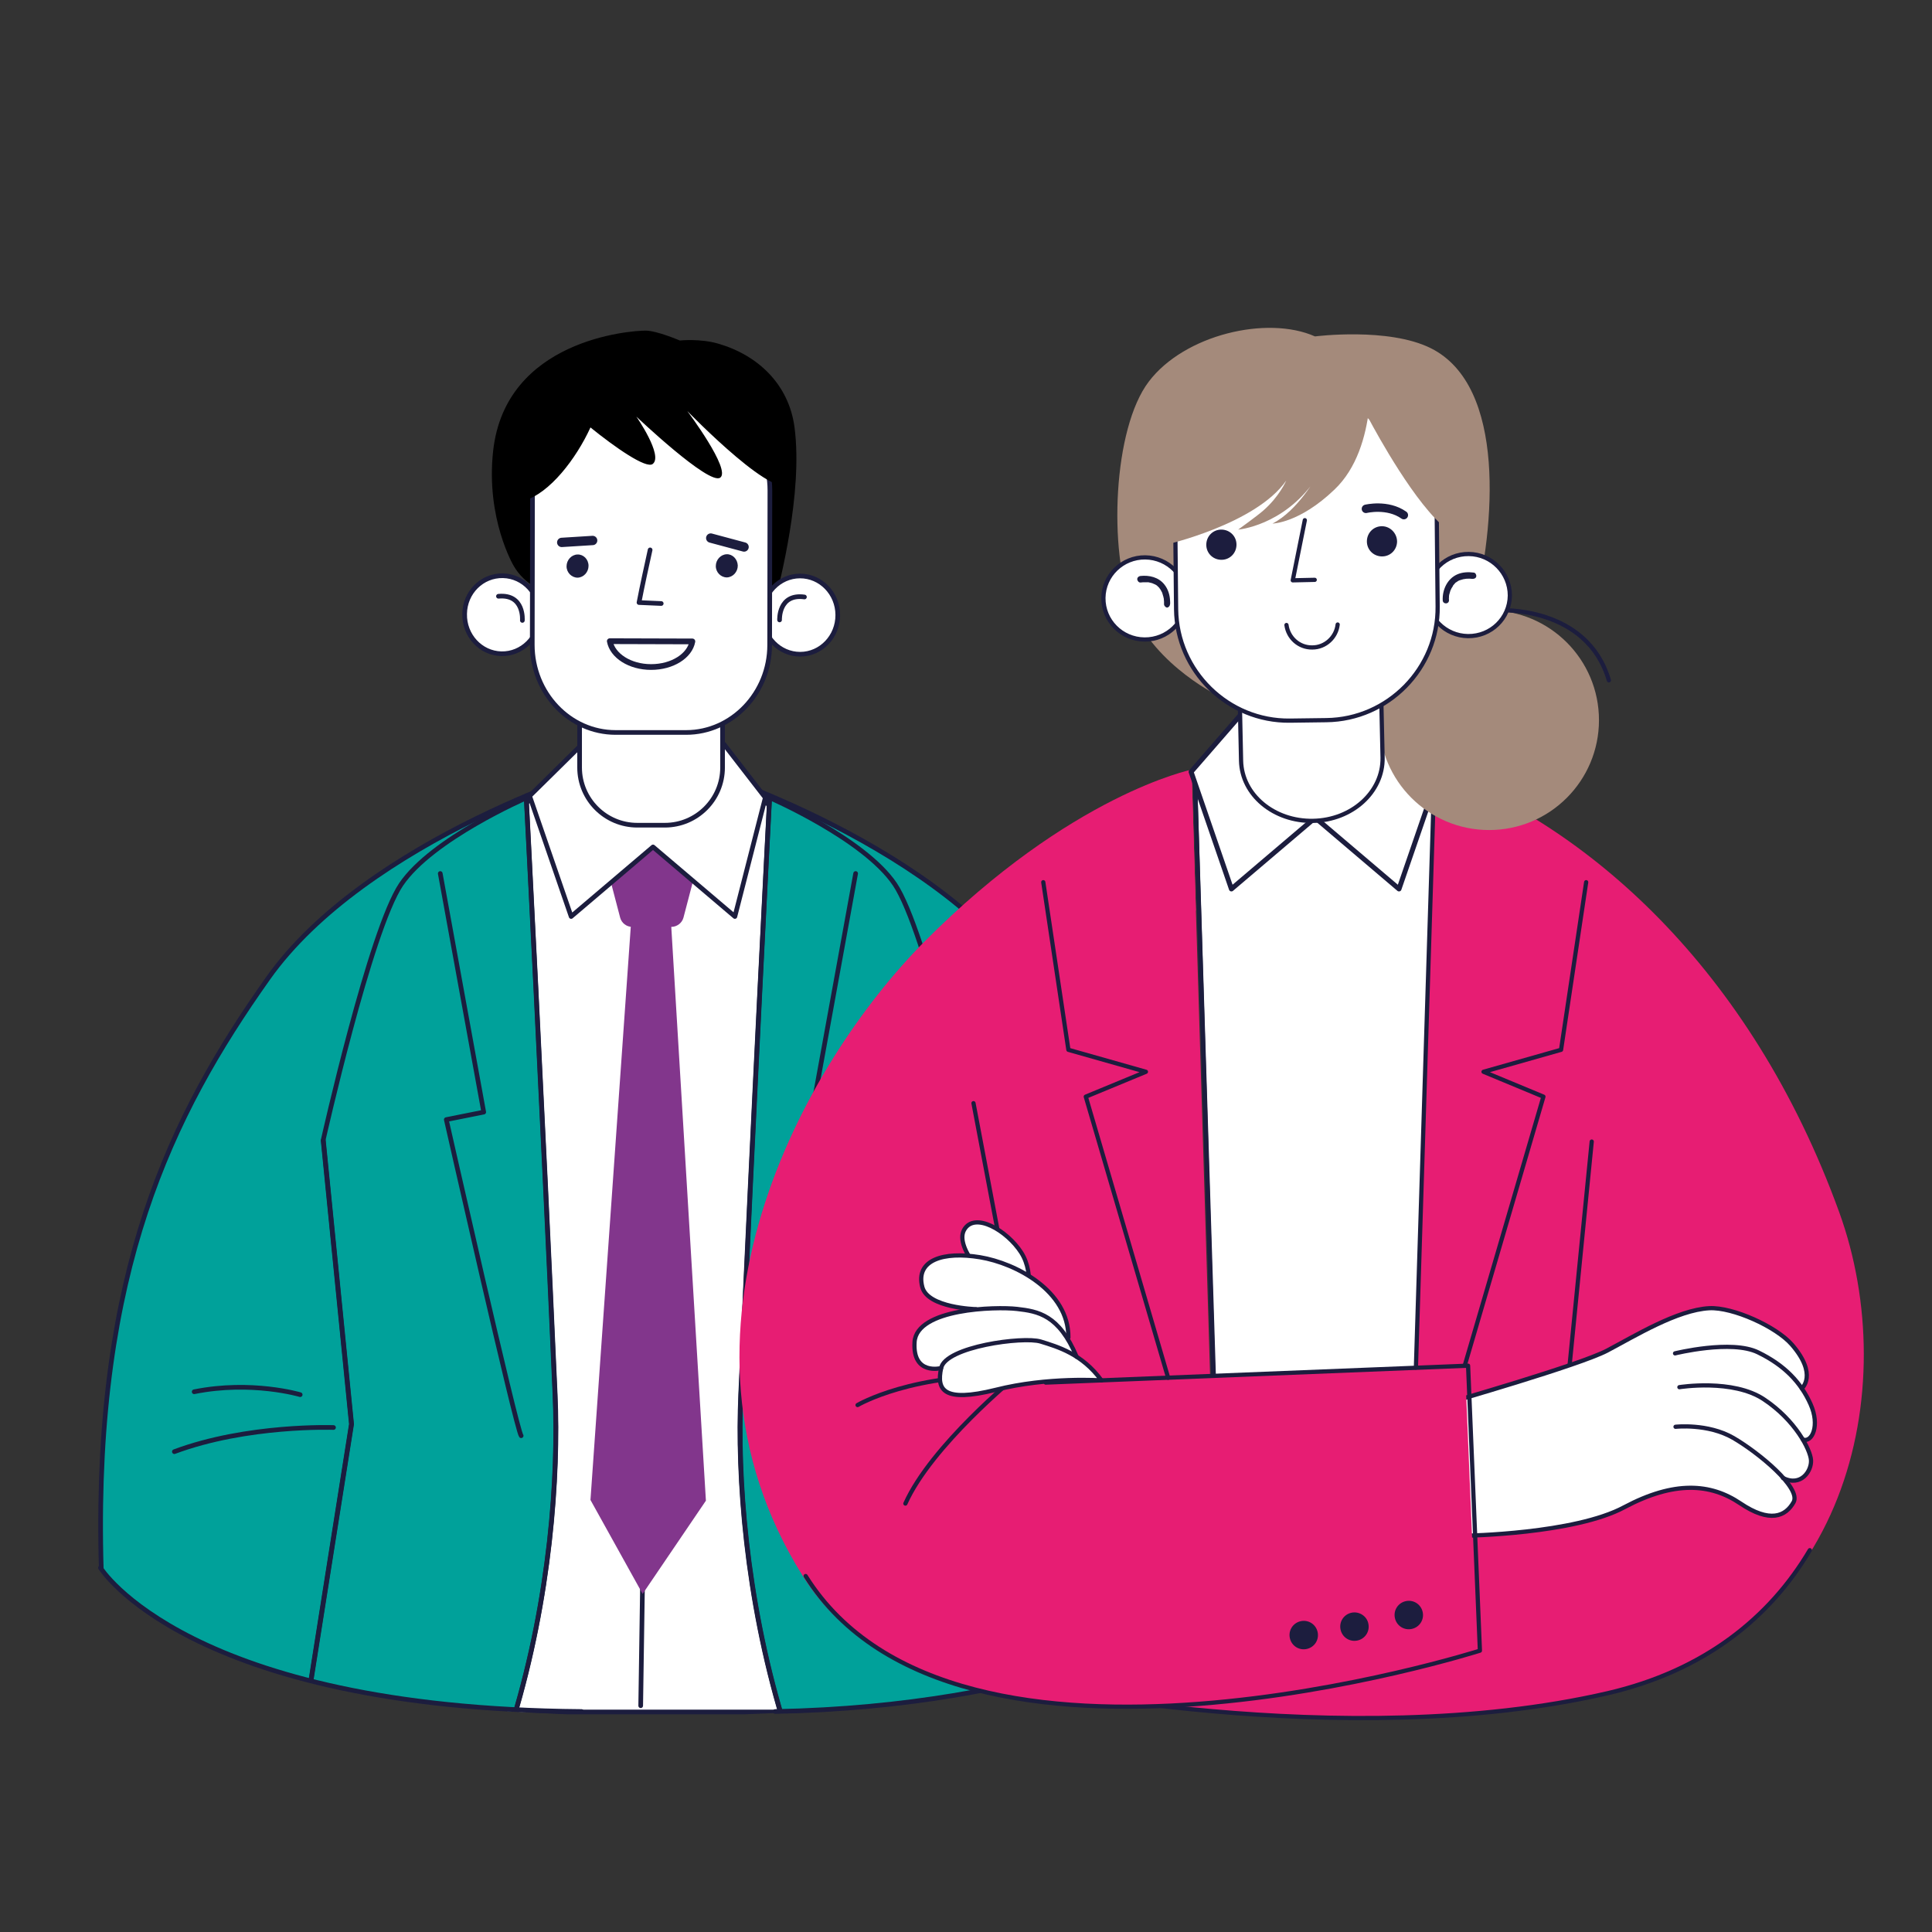 <?xml version="1.0" encoding="utf-8"?>
<!-- Generator: Adobe Illustrator 25.3.1, SVG Export Plug-In . SVG Version: 6.00 Build 0)  -->
<svg version="1.1" id="Layer_1" xmlns="http://www.w3.org/2000/svg" xmlns:xlink="http://www.w3.org/1999/xlink" x="0px" y="0px"
	 viewBox="0 0 800 800" style="enable-background:new 0 0 800 800;" xml:space="preserve">
<rect x="0" y="0" width="800" height="800" fill="#333333" stroke="none"/>
<style type="text/css">
	.st0{fill:#4F7CAD;}
	.st1{fill:#88BD24;}
	.st2{fill:#5059A4;}
	.st3{fill:#08909F;}
	.st4{fill:#46B593;}
	.st5{fill:#0FA0C0;}
	.st6{clip-path:url(#SVGID_2_);}
	.st7{fill:#E8E8F0;}
	.st8{fill:#C5C1D2;}
	.st9{fill:none;stroke:#C5C1D2;stroke-width:2.848;stroke-miterlimit:10;}
	.st10{fill:#1C1D3E;}
	.st11{fill:#FFFFFF;}
	.st12{fill:#505EA8;}
	.st13{fill:none;stroke:#1C1D3E;stroke-width:2.136;stroke-linecap:round;stroke-linejoin:round;stroke-miterlimit:10;}
	.st14{fill:#FFFFFF;stroke:#1C1D3E;stroke-width:2.136;stroke-miterlimit:10;}
	.st15{fill:none;stroke:#1C1D3E;stroke-width:2.848;stroke-linecap:round;stroke-linejoin:round;stroke-miterlimit:10;}
	.st16{fill:#F6CB40;}
	.st17{fill:#FFFFFF;stroke:#1C1D3E;stroke-width:2.136;stroke-linecap:round;stroke-linejoin:round;stroke-miterlimit:10;}
	.st18{fill:#1C1D3E;stroke:#1C1D3E;stroke-width:2.136;stroke-linecap:round;stroke-linejoin:round;stroke-miterlimit:10;}
	.st19{clip-path:url(#SVGID_4_);}
	.st20{clip-path:url(#SVGID_6_);}
	.st21{fill-rule:evenodd;clip-rule:evenodd;fill:none;}
	.st22{fill:none;stroke:#1C1D3E;stroke-width:1.925;stroke-linecap:round;stroke-linejoin:round;stroke-miterlimit:10;}
	.st23{fill:#FFFFFF;stroke:#1C1D3E;stroke-width:1.925;stroke-linecap:round;stroke-linejoin:round;stroke-miterlimit:10;}
	.st24{fill:#FFFFFF;stroke:#1C1D3E;stroke-width:1.925;stroke-miterlimit:10;}
	.st25{fill:none;stroke:#1C1D3E;stroke-width:3.849;stroke-linecap:round;stroke-linejoin:round;stroke-miterlimit:10;}
	.st26{fill:none;stroke:#1C1D3E;stroke-width:1.702;stroke-linecap:round;stroke-linejoin:round;stroke-miterlimit:10;}
	.st27{fill:#FFFFFF;stroke:#1C1D3E;stroke-width:1.702;stroke-linecap:round;stroke-linejoin:round;stroke-miterlimit:10;}
	.st28{fill:#1C1D3E;stroke:#1C1D3E;stroke-width:1.702;stroke-linecap:round;stroke-linejoin:round;stroke-miterlimit:10;}
	.st29{fill:#1C1D3E;stroke:#1C1D3E;stroke-width:1.702;stroke-miterlimit:10;}
	.st30{fill:#FFFFFF;stroke:#1C1D3E;stroke-width:1.702;stroke-miterlimit:10;}
	.st31{fill:none;stroke:#1C1D3E;stroke-width:3.404;stroke-linecap:round;stroke-linejoin:round;stroke-miterlimit:10;}
	.st32{fill:#FFFFFF;stroke:#1C1D3E;stroke-width:2.126;stroke-linecap:round;stroke-linejoin:round;stroke-miterlimit:10;}
	.st33{fill:none;stroke:#1C1D3E;stroke-width:2.126;stroke-linecap:round;stroke-linejoin:round;stroke-miterlimit:10;}
	.st34{fill:#1C1D3E;stroke:#1C1D3E;stroke-width:2.126;stroke-linecap:round;stroke-linejoin:round;stroke-miterlimit:10;}
	.st35{fill:#FFFFFF;stroke:#1C1D3E;stroke-width:1.388;stroke-linecap:round;stroke-linejoin:round;stroke-miterlimit:10;}
	.st36{fill:none;stroke:#1C1D3E;stroke-width:1.388;stroke-linecap:round;stroke-linejoin:round;stroke-miterlimit:10;}
	.st37{fill:#1C1D3E;stroke:#1C1D3E;stroke-width:1.388;stroke-linecap:round;stroke-linejoin:round;stroke-miterlimit:10;}
	.st38{fill:#FFFFFF;stroke:#1C1D3E;stroke-width:1.388;stroke-miterlimit:10;}
	.st39{fill:none;stroke:#1C1D3E;stroke-width:1.85;stroke-linecap:round;stroke-linejoin:round;stroke-miterlimit:10;}
	.st40{fill:#C6C3E3;}
	.st41{fill:#898DC5;}
	.st42{fill:#936037;}
	.st43{fill:#662483;}
	.st44{fill:none;stroke:#1C1D3E;stroke-width:1.492;stroke-linecap:round;stroke-linejoin:round;stroke-miterlimit:10;}
	.st45{fill:#95C11F;}
	.st46{fill:#FFFFFF;stroke:#1C1D3E;stroke-width:1.492;stroke-miterlimit:10;}
	.st47{fill:none;stroke:#1C1D3E;stroke-width:1.99;stroke-linecap:round;stroke-linejoin:round;stroke-miterlimit:10;}
	.st48{fill:#D60B52;}
	.st49{fill:#FFFFFF;stroke:#1C1D3E;stroke-width:1.271;stroke-linecap:round;stroke-linejoin:round;stroke-miterlimit:10;}
	.st50{fill:none;stroke:#1C1D3E;stroke-width:1.271;stroke-linecap:round;stroke-linejoin:round;stroke-miterlimit:10;}
	.st51{fill:#FFFFFF;stroke:#1C1D3E;stroke-width:1.271;stroke-miterlimit:10;}
	.st52{fill:none;stroke:#1C1D3E;stroke-width:2.542;stroke-linecap:round;stroke-linejoin:round;stroke-miterlimit:10;}
	.st53{clip-path:url(#SVGID_8_);}
	.st54{opacity:0.4;fill:#E8E8F0;}
	.st55{clip-path:url(#SVGID_8_);fill-rule:evenodd;clip-rule:evenodd;fill:none;}
	.st56{clip-path:url(#SVGID_10_);}
	.st57{fill:#634E42;}
	.st58{clip-path:url(#SVGID_12_);}
	.st59{fill:#00A19A;}
	.st60{fill:#BE1622;}
	.st61{fill:#FFFFFF;stroke:#1C1D3E;stroke-width:2.132;stroke-miterlimit:10;}
	.st62{fill:#FFFFFF;stroke:#1C1D3E;stroke-width:2.132;stroke-linecap:round;stroke-linejoin:round;stroke-miterlimit:10;}
	.st63{fill:none;stroke:#1C1D3E;stroke-width:2.132;stroke-linecap:round;stroke-linejoin:round;stroke-miterlimit:10;}
	.st64{fill:none;stroke:#1C1D3E;stroke-width:2.132;stroke-miterlimit:10;}
	.st65{fill:#FFFFFF;stroke:#1C1D3E;stroke-width:2.027;stroke-linecap:round;stroke-linejoin:round;stroke-miterlimit:10;}
	.st66{fill:none;stroke:#1C1D3E;stroke-width:2.027;stroke-linecap:round;stroke-linejoin:round;stroke-miterlimit:10;}
	.st67{fill:#FFFFFF;stroke:#1C1D3E;stroke-width:2.027;stroke-miterlimit:10;}
	.st68{fill:none;stroke:#1C1D3E;stroke-width:4.055;stroke-linecap:round;stroke-miterlimit:10;}
	.st69{clip-path:url(#SVGID_14_);}
	.st70{clip-path:url(#SVGID_14_);fill-rule:evenodd;clip-rule:evenodd;fill:none;}
	.st71{fill:#FFFFFF;stroke:#1C1D3E;stroke-width:2.499;stroke-linecap:round;stroke-linejoin:round;stroke-miterlimit:10;}
	.st72{fill:none;stroke:#1C1D3E;stroke-width:2.499;stroke-linecap:round;stroke-linejoin:round;stroke-miterlimit:10;}
	.st73{fill:#E71D73;}
	.st74{fill:none;stroke:#1C1D3E;stroke-width:2.499;stroke-miterlimit:10;}
	.st75{opacity:0.4;clip-path:url(#SVGID_16_);}
	.st76{clip-path:url(#SVGID_16_);}
	.st77{clip-path:url(#SVGID_16_);fill-rule:evenodd;clip-rule:evenodd;fill:none;}
	.st78{fill:#951B81;}
	.st79{fill:none;stroke:#1C1D3E;stroke-width:2.329;stroke-linecap:round;stroke-linejoin:round;stroke-miterlimit:10;}
	.st80{fill:#FFFFFF;stroke:#1C1D3E;stroke-width:2.329;stroke-miterlimit:10;}
	.st81{fill:#FFFFFF;stroke:#1C1D3E;stroke-width:2.329;stroke-linecap:round;stroke-linejoin:round;stroke-miterlimit:10;}
	.st82{fill:none;stroke:#1C1D3E;stroke-width:3.105;stroke-linecap:round;stroke-linejoin:round;stroke-miterlimit:10;}
	
		.st83{clip-path:url(#SVGID_16_);fill:#FFFFFF;stroke:#1C1D3E;stroke-width:2.136;stroke-linecap:round;stroke-linejoin:round;stroke-miterlimit:10;}
	.st84{fill:none;stroke:#1C1D3E;stroke-width:4.055;stroke-linecap:round;stroke-linejoin:round;stroke-miterlimit:10;}
	.st85{clip-path:url(#SVGID_18_);}
	.st86{clip-path:url(#SVGID_18_);fill-rule:evenodd;clip-rule:evenodd;fill:none;}
	.st87{clip-path:url(#SVGID_20_);}
	.st88{clip-path:url(#SVGID_20_);fill-rule:evenodd;clip-rule:evenodd;fill:none;}
	.st89{fill:#FFFFFF;stroke:#1C1D3E;stroke-width:1.939;stroke-linecap:round;stroke-linejoin:round;stroke-miterlimit:10;}
	.st90{fill:none;stroke:#1C1D3E;stroke-width:1.939;stroke-linecap:round;stroke-linejoin:round;stroke-miterlimit:10;}
	.st91{fill:#82368C;}
	.st92{fill:none;stroke:#C5C1D2;stroke-width:11.635;stroke-linecap:round;stroke-linejoin:round;stroke-miterlimit:10;}
	.st93{fill:#FFFFFF;stroke:#1C1D3E;stroke-width:1.939;stroke-miterlimit:10;}
	.st94{opacity:0.4;clip-path:url(#SVGID_22_);}
	.st95{clip-path:url(#SVGID_22_);}
	.st96{clip-path:url(#SVGID_22_);fill-rule:evenodd;clip-rule:evenodd;fill:none;}
	.st97{opacity:0.4;clip-path:url(#SVGID_24_);}
	.st98{clip-path:url(#SVGID_24_);}
	.st99{fill:#FFDE00;}
	.st100{fill:#FFFFFF;stroke:#1C1D3E;stroke-width:2.488;stroke-linecap:round;stroke-linejoin:round;stroke-miterlimit:10;}
	.st101{fill:#1C1D3E;stroke:#1C1D3E;stroke-width:2.047;stroke-linecap:round;stroke-linejoin:round;stroke-miterlimit:10;}
	.st102{clip-path:url(#SVGID_26_);fill:#505EA8;}
	.st103{clip-path:url(#SVGID_28_);fill:#505EA8;}
	.st104{clip-path:url(#SVGID_30_);fill:#505EA8;}
	.st105{clip-path:url(#SVGID_32_);fill:#505EA8;}
	.st106{clip-path:url(#SVGID_34_);fill:#505EA8;}
	.st107{clip-path:url(#SVGID_36_);fill:#505EA8;}
	.st108{clip-path:url(#SVGID_38_);fill:#505EA8;}
	.st109{fill:#FFFFFF;stroke:#1C1D3E;stroke-width:1.839;stroke-linecap:round;stroke-linejoin:round;stroke-miterlimit:10;}
	.st110{fill:none;stroke:#1C1D3E;stroke-width:1.839;stroke-linecap:round;stroke-linejoin:round;stroke-miterlimit:10;}
	.st111{fill:#FFFFFF;stroke:#1C1D3E;stroke-width:2.178;stroke-miterlimit:10;}
	.st112{fill:#FFFFFF;stroke:#1C1D3E;stroke-width:2.178;stroke-linecap:round;stroke-linejoin:round;stroke-miterlimit:10;}
	.st113{fill:none;stroke:#1C1D3E;stroke-width:2.178;stroke-linecap:round;stroke-linejoin:round;stroke-miterlimit:10;}
	.st114{fill:none;stroke:#1C1D3E;stroke-width:2.178;stroke-miterlimit:10;}
	.st115{fill:#00A19A;stroke:#1C1D3E;stroke-width:2.18;stroke-linecap:round;stroke-linejoin:round;stroke-miterlimit:10;}
	.st116{opacity:0.4;clip-path:url(#SVGID_40_);}
	.st117{clip-path:url(#SVGID_40_);}
	.st118{clip-path:url(#SVGID_40_);fill-rule:evenodd;clip-rule:evenodd;fill:none;}
	.st119{fill:#00A19A;stroke:#1C1D3E;stroke-width:1.306;stroke-linecap:round;stroke-linejoin:round;stroke-miterlimit:10;}
	.st120{fill:#F6CB40;stroke:#000000;stroke-width:0.878;stroke-miterlimit:10;}
	.st121{fill:#E17A5F;stroke:#1C1D3E;stroke-width:1.306;stroke-linecap:round;stroke-linejoin:round;stroke-miterlimit:10;}
	.st122{fill:#E17A5F;stroke:#1C1D3E;stroke-width:1.425;stroke-linecap:round;stroke-linejoin:round;stroke-miterlimit:10;}
	.st123{fill:#E17A5F;stroke:#1C1D3E;stroke-width:1.071;stroke-linecap:round;stroke-linejoin:round;stroke-miterlimit:10;}
	.st124{fill:#00A19A;stroke:#1C1D3E;stroke-width:0.713;stroke-linecap:round;stroke-linejoin:round;stroke-miterlimit:10;}
	.st125{fill:#E17A5F;stroke:#1C1D3E;stroke-width:0.878;stroke-linecap:round;stroke-linejoin:round;stroke-miterlimit:10;}
	
		.st126{clip-path:url(#SVGID_40_);fill:#E6007E;stroke:#1C1D3E;stroke-width:0.871;stroke-linecap:round;stroke-linejoin:round;stroke-miterlimit:10;}
	.st127{fill:#0381A7;}
	.st128{fill:#F2CC8E;}
	.st129{clip-path:url(#SVGID_40_);fill:#F39200;}
	.st130{clip-path:url(#SVGID_40_);fill:#2A9D8F;}
	.st131{clip-path:url(#SVGID_40_);fill:#662483;}
	.st132{fill:#263239;}
	.st133{opacity:0.3;}
	.st134{fill:#010202;}
	.st135{fill:#EBEBEB;}
	.st136{fill:#F5F4F5;}
	.st137{fill:#EE7160;}
	.st138{fill:#FBFBFB;}
	.st139{fill:none;}
	.st140{fill:#263239;stroke:#1D1E1B;stroke-miterlimit:10;}
	.st141{fill:#F6F6F6;stroke:#1D1E1B;stroke-miterlimit:10;}
	.st142{clip-path:url(#SVGID_42_);}
	.st143{opacity:0.4;}
	.st144{fill:#F5A261;}
	.st145{fill:none;stroke:#1C1D3E;stroke-width:1.092;stroke-linecap:round;stroke-linejoin:round;stroke-miterlimit:10;}
	.st146{fill:#FFFFFF;stroke:#1C1D3E;stroke-width:1.092;stroke-miterlimit:10;}
	.st147{fill:none;stroke:#1C1D3E;stroke-width:1.456;stroke-linecap:round;stroke-linejoin:round;stroke-miterlimit:10;}
	.st148{fill:#FFFFFF;stroke:#1C1D3E;stroke-width:1.04;stroke-linecap:round;stroke-linejoin:round;stroke-miterlimit:10;}
	.st149{fill:none;stroke:#1C1D3E;stroke-width:1.04;stroke-linecap:round;stroke-linejoin:round;stroke-miterlimit:10;}
	.st150{fill:#FFFFFF;stroke:#1C1D3E;stroke-width:1.223;stroke-linecap:round;stroke-linejoin:round;stroke-miterlimit:10;}
	.st151{fill:none;stroke:#1C1D3E;stroke-width:1.223;stroke-linecap:round;stroke-linejoin:round;stroke-miterlimit:10;}
	.st152{fill:none;stroke:#1C1D3E;stroke-width:1.223;stroke-miterlimit:10;}
	.st153{fill:#FFFFFF;stroke:#1C1D3E;stroke-width:0.93;stroke-linecap:round;stroke-linejoin:round;stroke-miterlimit:10;}
	.st154{fill:none;stroke:#1C1D3E;stroke-width:0.93;stroke-linecap:round;stroke-linejoin:round;stroke-miterlimit:10;}
	.st155{fill:#FFFFFF;stroke:#1C1D3E;stroke-width:0.93;stroke-miterlimit:10;}
	.st156{fill:none;stroke:#1C1D3E;stroke-width:1.86;stroke-linecap:round;stroke-linejoin:round;stroke-miterlimit:10;}
	.st157{clip-path:url(#SVGID_42_);fill-rule:evenodd;clip-rule:evenodd;fill:none;}
	.st158{fill:#FFFFFF;stroke:#1C1D3E;stroke-width:0.902;stroke-linecap:round;stroke-linejoin:round;stroke-miterlimit:10;}
	.st159{fill:none;stroke:#1C1D3E;stroke-width:0.902;stroke-linecap:round;stroke-linejoin:round;stroke-miterlimit:10;}
	.st160{fill:none;stroke:#C5C1D2;stroke-width:5.409;stroke-linecap:round;stroke-linejoin:round;stroke-miterlimit:10;}
	.st161{fill:#FFFFFF;stroke:#1C1D3E;stroke-width:0.902;stroke-miterlimit:10;}
	.st162{fill:none;stroke:#1C1D3E;stroke-width:0.726;stroke-linecap:round;stroke-linejoin:round;stroke-miterlimit:10;}
	.st163{fill:#FFFFFF;stroke:#1C1D3E;stroke-width:0.726;stroke-linecap:round;stroke-linejoin:round;stroke-miterlimit:10;}
	.st164{fill:#FFFFFF;stroke:#1C1D3E;stroke-width:0.726;stroke-miterlimit:10;}
	.st165{fill:none;stroke:#1C1D3E;stroke-width:1.451;stroke-linecap:round;stroke-linejoin:round;stroke-miterlimit:10;}
	.st166{clip-path:url(#SVGID_44_);}
	.st167{fill:none;stroke:#1C1D3E;stroke-width:0.91;stroke-linecap:round;stroke-linejoin:round;stroke-miterlimit:10;}
	.st168{fill:#FFFFFF;stroke:#1C1D3E;stroke-width:0.91;stroke-miterlimit:10;}
	.st169{fill:none;stroke:#1C1D3E;stroke-width:1.214;stroke-linecap:round;stroke-linejoin:round;stroke-miterlimit:10;}
	.st170{fill:#FFFFFF;stroke:#1C1D3E;stroke-width:0.91;stroke-linecap:round;stroke-linejoin:round;stroke-miterlimit:10;}
	.st171{fill:#1C1D3E;stroke:#1C1D3E;stroke-width:0.91;stroke-linecap:round;stroke-linejoin:round;stroke-miterlimit:10;}
	.st172{fill:#FFFFFF;stroke:#1C1D3E;stroke-width:0.906;stroke-linecap:round;stroke-linejoin:round;stroke-miterlimit:10;}
	.st173{fill:none;stroke:#1C1D3E;stroke-width:0.906;stroke-linecap:round;stroke-linejoin:round;stroke-miterlimit:10;}
	.st174{fill:#1C1D3E;stroke:#1C1D3E;stroke-width:0.906;stroke-linecap:round;stroke-linejoin:round;stroke-miterlimit:10;}
	.st175{fill:#FFFFFF;stroke:#1C1D3E;stroke-width:0.909;stroke-miterlimit:10;}
	.st176{fill:#FFFFFF;stroke:#1C1D3E;stroke-width:0.909;stroke-linecap:round;stroke-linejoin:round;stroke-miterlimit:10;}
	.st177{fill:none;stroke:#1C1D3E;stroke-width:0.909;stroke-linecap:round;stroke-linejoin:round;stroke-miterlimit:10;}
	.st178{fill:none;stroke:#1C1D3E;stroke-width:0.909;stroke-miterlimit:10;}
	.st179{fill:#FFFFFF;stroke:#1C1D3E;stroke-width:0.864;stroke-linecap:round;stroke-linejoin:round;stroke-miterlimit:10;}
	.st180{fill:none;stroke:#1C1D3E;stroke-width:0.864;stroke-linecap:round;stroke-linejoin:round;stroke-miterlimit:10;}
	.st181{fill:#FFFFFF;stroke:#1C1D3E;stroke-width:0.864;stroke-miterlimit:10;}
	.st182{fill:none;stroke:#1C1D3E;stroke-width:1.728;stroke-linecap:round;stroke-miterlimit:10;}
	.st183{fill:none;stroke:#1C1D3E;stroke-width:0.821;stroke-linecap:round;stroke-linejoin:round;stroke-miterlimit:10;}
	.st184{fill:#FFFFFF;stroke:#1C1D3E;stroke-width:0.821;stroke-linecap:round;stroke-linejoin:round;stroke-miterlimit:10;}
	.st185{fill:#FFFFFF;stroke:#1C1D3E;stroke-width:0.821;stroke-miterlimit:10;}
	.st186{fill:none;stroke:#1C1D3E;stroke-width:1.641;stroke-linecap:round;stroke-linejoin:round;stroke-miterlimit:10;}
	.st187{opacity:0.4;clip-path:url(#SVGID_46_);}
	.st188{clip-path:url(#SVGID_46_);}
	.st189{clip-path:url(#SVGID_46_);fill-rule:evenodd;clip-rule:evenodd;fill:none;}
	.st190{fill:#F39200;}
	.st191{fill:#D2CFE9;}
	.st192{clip-path:url(#SVGID_46_);fill:none;stroke:#000000;stroke-width:2;stroke-miterlimit:10;}
	.st193{opacity:0.4;clip-path:url(#SVGID_48_);}
	.st194{clip-path:url(#SVGID_48_);}
	.st195{clip-path:url(#SVGID_48_);fill-rule:evenodd;clip-rule:evenodd;fill:none;}
	.st196{fill:#FFFFFF;stroke:#1C1D3E;stroke-width:2.056;stroke-linecap:round;stroke-linejoin:round;stroke-miterlimit:10;}
	.st197{fill:none;stroke:#1C1D3E;stroke-width:2.056;stroke-linecap:round;stroke-linejoin:round;stroke-miterlimit:10;}
	.st198{fill:none;stroke:#C5C1D2;stroke-width:12.334;stroke-linecap:round;stroke-linejoin:round;stroke-miterlimit:10;}
	.st199{fill:#FFFFFF;stroke:#1C1D3E;stroke-width:2.056;stroke-miterlimit:10;}
	.st200{opacity:0.4;clip-path:url(#SVGID_50_);}
	.st201{clip-path:url(#SVGID_50_);}
	.st202{clip-path:url(#SVGID_50_);fill-rule:evenodd;clip-rule:evenodd;fill:none;}
	.st203{fill:none;stroke:#1C1D3E;stroke-width:1.079;stroke-linecap:round;stroke-linejoin:round;stroke-miterlimit:10;}
	.st204{fill:#FFFFFF;stroke:#1C1D3E;stroke-width:1.079;stroke-linecap:round;stroke-linejoin:round;stroke-miterlimit:10;}
	.st205{fill:#1C1D3E;stroke:#1C1D3E;stroke-width:1.079;stroke-linecap:round;stroke-linejoin:round;stroke-miterlimit:10;}
	.st206{fill:#1C1D3E;stroke:#1C1D3E;stroke-width:1.079;stroke-miterlimit:10;}
	.st207{fill:#FFFFFF;stroke:#1C1D3E;stroke-width:1.079;stroke-miterlimit:10;}
	.st208{fill:none;stroke:#1C1D3E;stroke-width:2.157;stroke-linecap:round;stroke-linejoin:round;stroke-miterlimit:10;}
	.st209{fill:#FFFFFF;stroke:#1C1D3E;stroke-width:1.347;stroke-linecap:round;stroke-linejoin:round;stroke-miterlimit:10;}
	.st210{fill:none;stroke:#1C1D3E;stroke-width:1.347;stroke-linecap:round;stroke-linejoin:round;stroke-miterlimit:10;}
	.st211{fill:#1C1D3E;stroke:#1C1D3E;stroke-width:1.347;stroke-linecap:round;stroke-linejoin:round;stroke-miterlimit:10;}
	.st212{fill:none;stroke:#1C1D3E;stroke-width:1.504;stroke-linecap:round;stroke-linejoin:round;stroke-miterlimit:10;}
	.st213{fill:#FFFFFF;stroke:#1C1D3E;stroke-width:1.504;stroke-miterlimit:10;}
	.st214{fill:#FFFFFF;stroke:#1C1D3E;stroke-width:1.504;stroke-linecap:round;stroke-linejoin:round;stroke-miterlimit:10;}
	.st215{fill:none;stroke:#1C1D3E;stroke-width:2.006;stroke-linecap:round;stroke-linejoin:round;stroke-miterlimit:10;}
	.st216{fill:#FFFFFF;stroke:#1C1D3E;stroke-width:1.303;stroke-linecap:round;stroke-linejoin:round;stroke-miterlimit:10;}
	.st217{fill:none;stroke:#1C1D3E;stroke-width:1.303;stroke-linecap:round;stroke-linejoin:round;stroke-miterlimit:10;}
	.st218{fill:none;stroke:#C5C1D2;stroke-width:7.816;stroke-linecap:round;stroke-linejoin:round;stroke-miterlimit:10;}
	.st219{fill:#FFFFFF;stroke:#1C1D3E;stroke-width:1.303;stroke-miterlimit:10;}
	.st220{clip-path:url(#SVGID_50_);fill:#E8E8F0;}
	.st221{clip-path:url(#SVGID_50_);fill:none;stroke:#000000;stroke-width:1.076;stroke-miterlimit:10;}
	.st222{clip-path:url(#SVGID_52_);}
	.st223{clip-path:url(#SVGID_52_);fill-rule:evenodd;clip-rule:evenodd;fill:none;}
	.st224{fill:#FFFFFF;stroke:#1C1D3E;stroke-width:1.3;stroke-linecap:round;stroke-linejoin:round;stroke-miterlimit:10;}
	.st225{fill:none;stroke:#1C1D3E;stroke-width:1.3;stroke-linecap:round;stroke-linejoin:round;stroke-miterlimit:10;}
	.st226{fill:#FFFFFF;stroke:#1C1D3E;stroke-width:1.3;stroke-miterlimit:10;}
	.st227{fill:none;stroke:#1C1D3E;stroke-width:2.6;stroke-linecap:round;stroke-miterlimit:10;}
	.st228{fill:#FFFFFF;stroke:#1C1D3E;stroke-width:1.391;stroke-miterlimit:10;}
	.st229{fill:#FFFFFF;stroke:#1C1D3E;stroke-width:1.391;stroke-linecap:round;stroke-linejoin:round;stroke-miterlimit:10;}
	.st230{fill:none;stroke:#1C1D3E;stroke-width:1.391;stroke-linecap:round;stroke-linejoin:round;stroke-miterlimit:10;}
	.st231{fill:none;stroke:#1C1D3E;stroke-width:1.391;stroke-miterlimit:10;}
	.st232{fill:#00A19A;stroke:#1C1D3E;stroke-width:1.392;stroke-linecap:round;stroke-linejoin:round;stroke-miterlimit:10;}
	.st233{fill:none;stroke:#1C1D3E;stroke-width:1.296;stroke-linecap:round;stroke-linejoin:round;stroke-miterlimit:10;}
	.st234{fill:#FFFFFF;stroke:#1C1D3E;stroke-width:1.296;stroke-linecap:round;stroke-linejoin:round;stroke-miterlimit:10;}
	.st235{fill:#FFFFFF;stroke:#1C1D3E;stroke-width:1.296;stroke-miterlimit:10;}
	.st236{fill:none;stroke:#1C1D3E;stroke-width:2.591;stroke-linecap:round;stroke-linejoin:round;stroke-miterlimit:10;}
	.st237{fill:#ADC4E7;}
	.st238{fill:#00B0B9;}
	.st239{fill:#8AC6C4;}
	.st240{fill:#F8AA26;}
	.st241{fill:#11448E;}
	.st242{fill:#F09B1E;}
	.st243{fill:#78A9DB;}
	.st244{fill:#1D3F81;}
	.st245{fill:none;stroke:#000000;stroke-width:1.878;stroke-miterlimit:10;}
	.st246{clip-path:url(#SVGID_54_);}
	.st247{fill:#FFFFFF;stroke:#1C1D3E;stroke-width:0.924;stroke-linecap:round;stroke-linejoin:round;stroke-miterlimit:10;}
	.st248{fill:none;stroke:#1C1D3E;stroke-width:0.924;stroke-linecap:round;stroke-linejoin:round;stroke-miterlimit:10;}
	.st249{fill:#FFFFFF;stroke:#1C1D3E;stroke-width:0.924;stroke-miterlimit:10;}
	.st250{fill:#FFFFFF;stroke:#1C1D3E;stroke-width:1.134;stroke-linecap:round;stroke-linejoin:round;stroke-miterlimit:10;}
	.st251{fill:none;stroke:#1C1D3E;stroke-width:1.847;stroke-linecap:round;stroke-miterlimit:10;}
	.st252{fill:#1C1D3E;stroke:#1C1D3E;stroke-width:0.933;stroke-linecap:round;stroke-linejoin:round;stroke-miterlimit:10;}
	.st253{clip-path:url(#SVGID_56_);fill:#505EA8;}
	.st254{clip-path:url(#SVGID_58_);fill:#505EA8;}
	.st255{clip-path:url(#SVGID_60_);fill:#505EA8;}
	.st256{clip-path:url(#SVGID_62_);fill:#505EA8;}
	.st257{clip-path:url(#SVGID_64_);fill:#505EA8;}
	.st258{clip-path:url(#SVGID_66_);fill:#505EA8;}
	.st259{clip-path:url(#SVGID_68_);fill:#505EA8;}
	.st260{fill:none;stroke:#000000;stroke-width:1.601;stroke-miterlimit:10;}
	.st261{clip-path:url(#SVGID_70_);}
	.st262{fill:#FFFFFF;stroke:#1C1D3E;stroke-width:0.787;stroke-linecap:round;stroke-linejoin:round;stroke-miterlimit:10;}
	.st263{fill:none;stroke:#1C1D3E;stroke-width:0.787;stroke-linecap:round;stroke-linejoin:round;stroke-miterlimit:10;}
	.st264{fill:#FFFFFF;stroke:#1C1D3E;stroke-width:0.787;stroke-miterlimit:10;}
	.st265{fill:#FFFFFF;stroke:#1C1D3E;stroke-width:0.966;stroke-linecap:round;stroke-linejoin:round;stroke-miterlimit:10;}
	.st266{fill:none;stroke:#1C1D3E;stroke-width:1.575;stroke-linecap:round;stroke-miterlimit:10;}
	.st267{fill:#1C1D3E;stroke:#1C1D3E;stroke-width:0.795;stroke-linecap:round;stroke-linejoin:round;stroke-miterlimit:10;}
	.st268{clip-path:url(#SVGID_72_);fill:#505EA8;}
	.st269{clip-path:url(#SVGID_74_);fill:#505EA8;}
	.st270{clip-path:url(#SVGID_76_);fill:#505EA8;}
	.st271{clip-path:url(#SVGID_78_);fill:#505EA8;}
	.st272{clip-path:url(#SVGID_80_);fill:#505EA8;}
	.st273{clip-path:url(#SVGID_82_);fill:#505EA8;}
	.st274{clip-path:url(#SVGID_84_);fill:#505EA8;}
	.st275{fill:none;stroke:#000000;stroke-width:2.347;stroke-miterlimit:10;}
	.st276{clip-path:url(#SVGID_86_);}
	.st277{fill:#FFFFFF;stroke:#1C1D3E;stroke-width:1.114;stroke-linecap:round;stroke-linejoin:round;stroke-miterlimit:10;}
	.st278{fill:none;stroke:#1C1D3E;stroke-width:1.114;stroke-linecap:round;stroke-linejoin:round;stroke-miterlimit:10;}
	.st279{fill:none;stroke:#C5C1D2;stroke-width:6.686;stroke-linecap:round;stroke-linejoin:round;stroke-miterlimit:10;}
	.st280{fill:#FFFFFF;stroke:#1C1D3E;stroke-width:1.114;stroke-miterlimit:10;}
	.st281{fill:none;stroke:#000000;stroke-width:1.881;stroke-miterlimit:10;}
	.st282{clip-path:url(#SVGID_88_);}
	.st283{fill:none;stroke:#1C1D3E;stroke-width:1.322;stroke-linecap:round;stroke-linejoin:round;stroke-miterlimit:10;}
	.st284{fill:#FFFFFF;stroke:#1C1D3E;stroke-width:1.322;stroke-linecap:round;stroke-linejoin:round;stroke-miterlimit:10;}
	.st285{fill:#1C1D3E;stroke:#1C1D3E;stroke-width:1.322;stroke-linecap:round;stroke-linejoin:round;stroke-miterlimit:10;}
	.st286{fill:#1C1D3E;stroke:#1C1D3E;stroke-width:1.322;stroke-miterlimit:10;}
	.st287{fill:#FFFFFF;stroke:#1C1D3E;stroke-width:1.322;stroke-miterlimit:10;}
	.st288{fill:none;stroke:#1C1D3E;stroke-width:2.644;stroke-linecap:round;stroke-linejoin:round;stroke-miterlimit:10;}
	.st289{fill:none;stroke:#000000;stroke-width:2.619;stroke-miterlimit:10;}
	.st290{fill:#FFFFFF;stroke:#1C1D3E;stroke-width:0.965;stroke-linecap:round;stroke-linejoin:round;stroke-miterlimit:10;}
	.st291{fill:none;stroke:#1C1D3E;stroke-width:0.965;stroke-linecap:round;stroke-linejoin:round;stroke-miterlimit:10;}
	.st292{fill:none;stroke:#C5C1D2;stroke-width:5.787;stroke-linecap:round;stroke-linejoin:round;stroke-miterlimit:10;}
	.st293{fill:#FFFFFF;stroke:#1C1D3E;stroke-width:0.965;stroke-miterlimit:10;}
	.st294{fill:#5C5C5C;}
	.st295{fill:#FFFFFF;stroke:#1C1D3E;stroke-width:1.748;stroke-linecap:round;stroke-linejoin:round;stroke-miterlimit:10;}
	.st296{fill:none;stroke:#1C1D3E;stroke-width:1.748;stroke-linecap:round;stroke-linejoin:round;stroke-miterlimit:10;}
	.st297{fill:#FFFFFF;stroke:#1C1D3E;stroke-width:2.047;stroke-linecap:round;stroke-linejoin:round;stroke-miterlimit:10;}
	.st298{fill:#A48A7B;}
	.st299{fill:#FFFFFF;stroke:#1C1D3E;stroke-width:1.748;stroke-miterlimit:10;}
	.st300{fill:none;stroke:#1C1D3E;stroke-width:3.496;stroke-linecap:round;stroke-linejoin:round;stroke-miterlimit:10;}
	.st301{fill:none;stroke:#606060;stroke-width:1.878;stroke-miterlimit:10;}
	.st302{clip-path:url(#SVGID_90_);}
	.st303{clip-path:url(#SVGID_92_);fill:#505EA8;}
	.st304{clip-path:url(#SVGID_94_);fill:#505EA8;}
	.st305{clip-path:url(#SVGID_96_);fill:#505EA8;}
	.st306{clip-path:url(#SVGID_98_);fill:#505EA8;}
	.st307{clip-path:url(#SVGID_100_);fill:#505EA8;}
	.st308{clip-path:url(#SVGID_102_);fill:#505EA8;}
	.st309{clip-path:url(#SVGID_104_);fill:#505EA8;}
	.st310{fill:none;stroke:#606060;stroke-width:2.347;stroke-miterlimit:10;}
	.st311{clip-path:url(#SVGID_106_);}
	.st312{fill:none;stroke:#606060;stroke-width:1.881;stroke-miterlimit:10;}
	.st313{clip-path:url(#SVGID_108_);}
	.st314{fill:none;stroke:#606060;stroke-width:2.619;stroke-miterlimit:10;}
	.st315{clip-path:url(#SVGID_110_);}
	.st316{fill:#A3195B;}
	.st317{clip-path:url(#SVGID_112_);fill:#505EA8;}
	.st318{clip-path:url(#SVGID_114_);fill:#505EA8;}
	.st319{clip-path:url(#SVGID_116_);fill:#505EA8;}
	.st320{clip-path:url(#SVGID_118_);fill:#505EA8;}
	.st321{clip-path:url(#SVGID_120_);fill:#505EA8;}
	.st322{clip-path:url(#SVGID_122_);fill:#505EA8;}
	.st323{clip-path:url(#SVGID_124_);fill:#505EA8;}
	.st324{clip-path:url(#SVGID_126_);}
	.st325{clip-path:url(#SVGID_128_);}
	.st326{opacity:0.75;}
	.st327{opacity:0.7;}
	.st328{fill:#B2B2B2;}
	.st329{fill:#FFFFFF;stroke:#1C1D3E;stroke-width:1.45;stroke-linecap:round;stroke-linejoin:round;stroke-miterlimit:10;}
	.st330{fill:none;stroke:#1C1D3E;stroke-width:1.45;stroke-linecap:round;stroke-linejoin:round;stroke-miterlimit:10;}
	.st331{fill:#1C1D3E;stroke:#FFFFFF;stroke-width:1.45;stroke-linecap:round;stroke-linejoin:round;stroke-miterlimit:10;}
	.st332{fill:#E6007E;}
	.st333{fill:#FFFFFF;stroke:#1C1D3E;stroke-width:1.584;stroke-linecap:round;stroke-linejoin:round;stroke-miterlimit:10;}
	.st334{fill:none;stroke:#1C1D3E;stroke-width:1.584;stroke-linecap:round;stroke-linejoin:round;stroke-miterlimit:10;}
	.st335{fill:#FFFFFF;stroke:#1C1D3E;stroke-width:1.584;stroke-miterlimit:10;}
	.st336{fill:none;stroke:#1C1D3E;stroke-width:3.168;stroke-linecap:round;stroke-linejoin:round;stroke-miterlimit:10;}
	.st337{fill:#FFFFFF;stroke:#1C1D3E;stroke-width:1.556;stroke-linecap:round;stroke-linejoin:round;stroke-miterlimit:10;}
	.st338{fill:none;stroke:#1C1D3E;stroke-width:1.556;stroke-linecap:round;stroke-linejoin:round;stroke-miterlimit:10;}
	.st339{fill:#1C1D3E;stroke:#1C1D3E;stroke-width:1.556;stroke-linecap:round;stroke-linejoin:round;stroke-miterlimit:10;}
	.st340{fill:#FFFFFF;stroke:#1C1D3E;stroke-width:1.556;stroke-miterlimit:10;}
	.st341{fill:none;stroke:#1C1D3E;stroke-width:2.074;stroke-linecap:round;stroke-linejoin:round;stroke-miterlimit:10;}
	.st342{clip-path:url(#SVGID_130_);}
	.st343{fill:#CD4577;}
	.st344{fill:#FFFFFF;stroke:#1C1D3E;stroke-width:2.054;stroke-linecap:round;stroke-linejoin:round;stroke-miterlimit:10;}
	.st345{fill:none;stroke:#1C1D3E;stroke-width:2.054;stroke-linecap:round;stroke-linejoin:round;stroke-miterlimit:10;}
	.st346{fill:#1C1D3E;stroke:#FFFFFF;stroke-width:2.054;stroke-linecap:round;stroke-linejoin:round;stroke-miterlimit:10;}
	.st347{fill:#477EC0;}
	.st348{fill:#4BAFE4;}
	.st349{fill:none;stroke:#1D6DAB;stroke-width:9.047;stroke-miterlimit:10;}
	.st350{fill:#8093CA;}
	.st351{clip-path:url(#SVGID_132_);}
	.st352{fill:#FFFFFF;stroke:#1C1D3E;stroke-width:1.583;stroke-linecap:round;stroke-linejoin:round;stroke-miterlimit:10;}
	.st353{fill:none;stroke:#1C1D3E;stroke-width:1.583;stroke-linecap:round;stroke-linejoin:round;stroke-miterlimit:10;}
	.st354{fill:#FFFFFF;stroke:#1C1D3E;stroke-width:1.831;stroke-linecap:round;stroke-linejoin:round;stroke-miterlimit:10;}
	.st355{fill:none;stroke:#1C1D3E;stroke-width:1.831;stroke-linecap:round;stroke-linejoin:round;stroke-miterlimit:10;}
	.st356{fill:#1C1D3E;stroke:#FFFFFF;stroke-width:1.831;stroke-linecap:round;stroke-linejoin:round;stroke-miterlimit:10;}
	.st357{fill:#95B0DD;}
	.st358{fill:url(#SVGID_133_);}
	.st359{opacity:0.56;fill:#FFFFFF;}
	.st360{fill:url(#SVGID_134_);}
	.st361{fill:#FFFFFF;stroke:#1C1D3E;stroke-width:1.853;stroke-linecap:round;stroke-linejoin:round;stroke-miterlimit:10;}
	.st362{fill:none;stroke:#1C1D3E;stroke-width:1.853;stroke-linecap:round;stroke-linejoin:round;stroke-miterlimit:10;}
	.st363{fill:#FFFFFF;stroke:#1C1D3E;stroke-width:1.853;stroke-miterlimit:10;}
	.st364{fill:#FFFFFF;stroke:#1C1D3E;stroke-width:2.274;stroke-linecap:round;stroke-linejoin:round;stroke-miterlimit:10;}
	.st365{fill:none;stroke:#1C1D3E;stroke-width:3.706;stroke-linecap:round;stroke-miterlimit:10;}
	.st366{fill:#1C1D3E;stroke:#1C1D3E;stroke-width:1.871;stroke-linecap:round;stroke-linejoin:round;stroke-miterlimit:10;}
	.st367{clip-path:url(#SVGID_136_);fill:#505EA8;}
	.st368{clip-path:url(#SVGID_138_);fill:#505EA8;}
	.st369{clip-path:url(#SVGID_140_);fill:#505EA8;}
	.st370{clip-path:url(#SVGID_142_);fill:#505EA8;}
	.st371{clip-path:url(#SVGID_144_);fill:#505EA8;}
	.st372{clip-path:url(#SVGID_146_);fill:#505EA8;}
	.st373{clip-path:url(#SVGID_148_);fill:#505EA8;}
	.st374{fill:#FFFFFF;stroke:#1C1D3E;stroke-width:1.991;stroke-miterlimit:10;}
	.st375{fill:#FFFFFF;stroke:#1C1D3E;stroke-width:1.991;stroke-linecap:round;stroke-linejoin:round;stroke-miterlimit:10;}
	.st376{fill:none;stroke:#1C1D3E;stroke-width:1.991;stroke-linecap:round;stroke-linejoin:round;stroke-miterlimit:10;}
	.st377{fill:none;stroke:#1C1D3E;stroke-width:1.991;stroke-miterlimit:10;}
	.st378{fill:#00A19A;stroke:#1C1D3E;stroke-width:1.993;stroke-linecap:round;stroke-linejoin:round;stroke-miterlimit:10;}
	.st379{clip-path:url(#SVGID_150_);fill:#505EA8;}
	.st380{clip-path:url(#SVGID_152_);fill:#505EA8;}
	.st381{clip-path:url(#SVGID_154_);fill:#505EA8;}
	.st382{clip-path:url(#SVGID_156_);fill:#505EA8;}
	.st383{clip-path:url(#SVGID_158_);fill:#505EA8;}
	.st384{clip-path:url(#SVGID_160_);fill:#505EA8;}
	.st385{clip-path:url(#SVGID_162_);fill:#505EA8;}
	.st386{clip-path:url(#SVGID_164_);}
	.st387{fill:#FFFFFF;stroke:#1C1D3E;stroke-width:1.673;stroke-linecap:round;stroke-linejoin:round;stroke-miterlimit:10;}
	.st388{fill:none;stroke:#1C1D3E;stroke-width:1.673;stroke-linecap:round;stroke-linejoin:round;stroke-miterlimit:10;}
	.st389{fill:#FFFFFF;stroke:#1C1D3E;stroke-width:1.682;stroke-linecap:round;stroke-linejoin:round;stroke-miterlimit:10;}
	.st390{fill:#FFFFFF;stroke:#1C1D3E;stroke-width:1.682;stroke-miterlimit:10;}
	.st391{fill:none;stroke:#1C1D3E;stroke-width:1.682;stroke-linecap:round;stroke-linejoin:round;stroke-miterlimit:10;}
	.st392{fill:#FFFFFF;stroke:#1C1D3E;stroke-width:2.064;stroke-linecap:round;stroke-linejoin:round;stroke-miterlimit:10;}
	.st393{fill:none;stroke:#1C1D3E;stroke-width:3.364;stroke-linecap:round;stroke-miterlimit:10;}
	
		.st394{clip-path:url(#SVGID_164_);fill:#1C1D3E;stroke:#1C1D3E;stroke-width:0.997;stroke-linecap:round;stroke-linejoin:round;stroke-miterlimit:10;}
	.st395{fill:#AF144C;}
	.st396{fill:#9B1649;}
	.st397{fill:#E52521;}
	.st398{fill:#D51116;}
	.st399{fill:#E41B17;}
	.st400{fill:#B81357;}
	.st401{fill:url(#SVGID_165_);}
	.st402{fill:url(#SVGID_166_);}
	.st403{clip-path:url(#SVGID_168_);}
	
		.st404{clip-path:url(#SVGID_168_);fill:#1C1D3E;stroke:#1C1D3E;stroke-width:0.997;stroke-linecap:round;stroke-linejoin:round;stroke-miterlimit:10;}
	.st405{fill:url(#SVGID_169_);}
	.st406{fill:url(#SVGID_170_);}
	.st407{opacity:0.75;clip-path:url(#SVGID_172_);}
	.st408{opacity:0.7;clip-path:url(#SVGID_172_);}
	.st409{clip-path:url(#SVGID_176_);}
	.st410{fill:#00A19A;stroke:#1C1D3E;stroke-width:1.932;stroke-linecap:round;stroke-linejoin:round;stroke-miterlimit:10;}
	.st411{fill:none;stroke:#1C1D3E;stroke-width:1.932;stroke-linecap:round;stroke-linejoin:round;stroke-miterlimit:10;}
	.st412{fill:#FFFFFF;stroke:#1C1D3E;stroke-width:1.932;stroke-linecap:round;stroke-linejoin:round;stroke-miterlimit:10;}
	.st413{fill:#FFFFFF;stroke:#1C1D3E;stroke-width:1.932;stroke-miterlimit:10;}
	.st414{fill:#FFFFFF;stroke:#1C1D3E;stroke-width:2.372;stroke-linecap:round;stroke-linejoin:round;stroke-miterlimit:10;}
	.st415{fill:none;stroke:#1C1D3E;stroke-width:3.865;stroke-linecap:round;stroke-miterlimit:10;}
	.st416{clip-path:url(#SVGID_178_);}
	.st417{fill:#00A19A;stroke:#1C1D3E;stroke-width:1.936;stroke-linecap:round;stroke-linejoin:round;stroke-miterlimit:10;}
	.st418{fill:none;stroke:#1C1D3E;stroke-width:1.936;stroke-linecap:round;stroke-linejoin:round;stroke-miterlimit:10;}
	.st419{fill:#FFFFFF;stroke:#1C1D3E;stroke-width:1.936;stroke-linecap:round;stroke-linejoin:round;stroke-miterlimit:10;}
	.st420{fill:#FFFFFF;stroke:#1C1D3E;stroke-width:1.936;stroke-miterlimit:10;}
	.st421{fill:#FFFFFF;stroke:#1C1D3E;stroke-width:2.376;stroke-linecap:round;stroke-linejoin:round;stroke-miterlimit:10;}
	.st422{fill:none;stroke:#1C1D3E;stroke-width:3.872;stroke-linecap:round;stroke-miterlimit:10;}
</style>
<g>
	<g>
		<defs>
			<path id="SVGID_175_" d="M26.9,607.6c0,0-21,108.8,266.4,102.7s251-119.6,251-119.6l18.5-521.5L74.1,150.2L-8.5,750.3L26.9,607.6
				z"/>
		</defs>
		<clipPath id="SVGID_2_">
			<use xlink:href="#SVGID_175_"  style="overflow:visible;"/>
		</clipPath>
		<path class="st6" d="M212.7,234.3c0,0-11.6-19.5-8.5-47.6c5.1-46.1,56.8-49.8,63.1-49.8c4.7,0,14.2,4.1,14.2,4.1s8.4-0.9,15.9,1.3
			c16.6,4.8,29.3,17,31.6,34.7c3.6,27.4-6.5,65-7.4,69.4C320.9,250.7,230,264.7,212.7,234.3z"/>
		<g class="st6">
			<g>
				<g>
					<g>
						<g>
							<g>
								<path class="st410" d="M494.8,644.6c-2.5,117.9-41.2,74.2-41.2,74.2s-16.6,12-42.8,4.4c-62.5-18-138-67.9-141.1-82.9
									c-4.4-21.4-8.8-327.7,4-326.1c12.8,1.6,111.6,33.8,151.9,90.8C466,462.1,497.3,526.7,494.8,644.6z"/>
								<path class="st411" d="M269.8,640.4c3.1,15.1,92.9,41,142.1,83.2"/>
								<g>
									<path class="st411" d="M398.5,591.1c0,0,35.6-1.3,65.9,10"/>
									<path class="st411" d="M412.3,577.5c0,0,20.1-6,43.9-1.2"/>
								</g>
							</g>
						</g>
						<g>
							<g>
								<path class="st410" d="M266.8,640.4c-2.9,14.1-58.1,30.7-111.3,71.6c-27.8,21.4-71.6,12.1-71.6,12.1s-39.6,38.3-42.1-79.5
									c-2.5-117.9,28.8-182.5,69.2-239.5c40.3-57,139.1-89.2,151.9-90.8C275.6,312.6,271.2,619,266.8,640.4z"/>
								<path class="st412" d="M301.3,613.4c-4.4,21.4-171.5,90.9-171.5,90.9"/>
								<g>
									<path class="st411" d="M138.1,591.1c0,0-35.6-1.3-65.9,10"/>
									<path class="st411" d="M124.3,577.5c0,0-20.1-6-43.9-1.2"/>
								</g>
							</g>
						</g>
					</g>
					<g>
						<path class="st412" d="M169.8,708.9h216.4c0,0-25.1-356.6-75.8-382.4c-50.7-25.9-133.8-6.5-158.5,126.3
							S169.8,708.9,169.8,708.9z"/>
						<line class="st411" x1="270.9" y1="333.5" x2="265.3" y2="706.3"/>
					</g>
					<path class="st91" d="M288.1,352.7c-1-1.3-2.6-2.1-4.3-2l-13.9,0.5l-13.9-0.5c-1.7-0.1-3.3,0.7-4.3,2c-1,1.2-1.3,2.9-0.9,4.4
						l6,22.9c0.6,2.2,2.6,3.8,5,3.8h6.8h2.6h6.8c2.3,0,4.4-1.6,5-3.8l6-22.9C289.4,355.6,289.1,354,288.1,352.7z"/>
					<polygon class="st91" points="261.6,377.9 244.5,621.1 266.1,660 292.3,621.4 277.4,374.5 					"/>
					<g>
						<g>
							<g>
								<polygon class="st412" points="316.9,330.3 299.8,308.2 274.5,308.2 266.3,308.2 241,308.2 219.3,329.6 236.5,379.5 
									270.4,350.7 304.3,379.5 								"/>
							</g>
						</g>
						<g>
							<g>
								<path class="st413" d="M275.3,341.7h-11.4c-13.2,0-23.9-10.7-23.9-23.9v-24.4c0-13.2,10.7-23.9,23.9-23.9h11.4
									c13.2,0,23.9,10.7,23.9,23.9v24.4C299.2,331,288.5,341.7,275.3,341.7z"/>
								<g>
									<g>
										
											<ellipse transform="matrix(1 -4.506592e-03 4.506592e-03 1 -1.145 1.496)" class="st413" cx="331.3" cy="254.7" rx="15.6" ry="16.2"/>
										<path class="st411" d="M322.8,256.7c0,0-0.5-11,10.3-9.5"/>
									</g>
									<g>
										<path class="st413" d="M192.4,254.2c-0.2,8.9,6.6,16.3,15.2,16.5c8.6,0.2,15.7-6.9,15.9-15.8c0.2-8.9-6.6-16.3-15.2-16.5
											C199.6,238.2,192.5,245.3,192.4,254.2z"/>
										<path class="st411" d="M216.3,256.9c0,0,0.9-11-9.9-10"/>
									</g>
								</g>
								<g>
									<path class="st413" d="M318.7,267.1c0,19.9-15.6,36.2-34.6,36.2l-29.2,0c-19,0-34.5-16.3-34.5-36.3l0.1-64
										c0-19.9,15.6-36.2,34.6-36.2l29.2,0c19,0,34.5,16.3,34.5,36.3L318.7,267.1z"/>
								</g>
								<g>
									<path class="st414" d="M252.5,265.5c1.1,6,8.3,10.7,17.1,10.7c8.8,0,16-4.6,17.1-10.6L252.5,265.5z"/>
									<path class="st411" d="M269.2,227.7c-1.6,7.3-3.2,14.5-4.6,21.8c3.1,0.1,6.1,0.3,9.2,0.4"/>
									<path class="st10" d="M243.7,234.3c0,2.6-2,4.8-4.5,4.9c-2.5,0-4.6-2.1-4.6-4.7c0-2.6,2-4.8,4.5-4.9
										C241.6,229.5,243.7,231.6,243.7,234.3z"/>
									<path class="st10" d="M305.5,234.2c0,2.6-2,4.8-4.5,4.9c-2.5,0-4.6-2.1-4.6-4.7c0-2.6,2-4.8,4.5-4.9
										C303.3,229.4,305.4,231.5,305.5,234.2z"/>
									<path class="st415" d="M232.6,224.6c4.3-0.3,8.5-0.5,12.8-0.8"/>
									<path class="st415" d="M294.3,222.8c4.6,1.2,9.2,2.5,13.8,3.7"/>
								</g>
							</g>
						</g>
					</g>
					<g>
						<g>
							<path class="st410" d="M212.6,711.6c-25.9,85.8-88.3,12.2-88.3,12.2l21.2-134.1l-11.7-117.5c0,0,19.5-87.1,32.3-106
								c12.8-18.9,51.8-35.8,51.8-35.8s6.8,131.4,11.9,247.2C231.3,611.3,227.8,661.5,212.6,711.6z"/>
							<path class="st411" d="M217.9,329.5c0,0,6.9,132.3,12,248c1.5,33.8-2.1,84-17.2,134.1c-25.9,85.8-88.3,12.2-88.3,12.2
								l21.2-134.1l-11.7-117.5"/>
							<path class="st411" d="M215.8,594.5c-2-2.5-31-130.9-31-130.9l15.5-3.1l-18-98.8"/>
						</g>
						<g>
							<path class="st410" d="M412.3,723.8c0,0-62.4,73.6-88.3-12.2c-15.1-50.1-18.7-100.3-17.2-134.1
								c5.1-115.8,11.9-247.2,11.9-247.2s39,16.9,51.8,35.8c12.8,18.9,32.3,106,32.3,106l-11.7,117.5L412.3,723.8z"/>
							<path class="st411" d="M318.7,329.5c0,0-6.9,132.3-12,248c-1.5,33.8,2.1,84,17.2,134.1c25.9,85.8,88.3,12.2,88.3,12.2
								l-21.2-134.1l11.7-117.5"/>
							<path class="st411" d="M320.8,594.5c2-2.5,31-130.9,31-130.9l-15.5-3.1l18-98.8"/>
						</g>
					</g>
				</g>
			</g>
		</g>
		<path class="st6" d="M294.9,155.7c0,0-60.9-9.2-74.5,22c-2.1,4.9-8.9,31.1-3.4,29.6c10.6-3,21.6-17.4,27.5-30.3
			c10,8.1,23.1,17.3,25.8,15.1c4.4-3.5-6.8-19.6-6.8-19.6s30,28.5,34.7,25.3c4.7-3.2-13.6-27.6-13.6-27.6s39.7,41,42.6,28.4
			C330.1,186.1,294.9,155.7,294.9,155.7z"/>
	</g>
	<path class="st411" d="M41.6,649.2c0,0,35.9,58.2,199.2,59.5"/>
	<path class="st411" d="M493,672.3c0,0-61.6,34.3-172,36.4"/>
</g>
<g>
	<g>
		<g>
			<path class="st295" d="M502.6,577h87.6l3.9-255.4c0,0-16.8-11.2-39-13.1c-22.1-1.9-35.4,2.4-46.7,5.8c-3.4,1-13.7,4.5-13.7,4.5
				L502.6,577z"/>
			<polygon class="st73" points="586.3,577 594.1,321.6 678.7,394.7 659,588.8 			"/>
			<path class="st73" d="M493.5,321.6l7.8,255.4l-76.5,4.8l-36.9-154.9c0,0,19.6-53.9,51.5-74.8
				C471.2,331.3,493.5,321.6,493.5,321.6z"/>
		</g>
	</g>
	<g>
		<g>
			<path class="st73" d="M594,318.7C656.3,341.5,724.6,400,761.6,502c26.4,72.9,3.7,176-95.8,199.1c-109.7,25.4-245.2-4.1-245.2-4.1
				l13.6-111.2l143.1,3.9l71.7-14.9l10.1-102.1L591.7,392L594,318.7z"/>
			<path class="st296" d="M749.4,641.9c-16.5,27.9-43.6,49.9-83.6,59.2c-109.7,25.4-245.2-4.1-245.2-4.1l13.6-111.2l143.1,3.9
				l71.7-14.9l10.1-102.1"/>
		</g>
		<g>
			<g>
				<g>
					<path class="st11" d="M749.7,581.4c-1-2.3-2.2-4.4-3.6-6.5l0,0c0,0,6.7-5.6-4.1-18.1c-6.5-7.5-24.5-15.6-34.2-15.1
						c-13.3,0.7-31,11.6-42.4,17.6c-11.5,6-65.9,21.6-65.9,21.6l7.5,55c0,0,45-0.7,65.6-11.8c20.7-11,35.7-9.9,48-1.6
						c12.3,8.3,18.8,5.4,22.1-0.5c1.3-2.4-0.8-6.1-4.4-10.1l0,0c7.5,3.8,11.8-2.9,11.6-7.4c-0.1-1.8-1.3-4.9-3.4-8.5l0,0
						C750.3,597.5,753.8,590.4,749.7,581.4z"/>
					<g>
						<path class="st296" d="M695.4,574.4c0,0,22.2-3.6,35.1,5.1c12.9,8.6,19.1,20.7,19.4,25.1c0.3,4.4-4.1,11.2-11.6,7.4"/>
						<path class="st296" d="M693.6,560.4c0,0,23.4-5.8,34.4-0.4c11.1,5.4,17.7,12.5,21.7,21.4c4,8.9,0.6,16-3.1,14.7"/>
						<path class="st296" d="M746.1,574.9c0,0,6.7-5.6-4.1-18.1c-6.5-7.5-24.5-15.6-34.2-15.1c-13.3,0.7-31,11.6-42.4,17.6
							c-11.5,6-65.9,21.6-65.9,21.6l7.5,55c0,0,45-0.7,65.6-11.8c20.7-11,35.7-9.9,48-1.6c12.3,8.3,18.8,5.4,22.1-0.5
							c3.2-5.9-14.5-20.5-25-26.6c-10.6-6.1-23.9-4.6-23.9-4.6"/>
					</g>
				</g>
				<g>
					<path class="st73" d="M493.4,318.7c0,0-49.9,10.1-110.7,71.3c-49.9,50.3-112.9,162.5-50.4,262.4
						c62.5,99.9,279.2,30.9,279.2,30.9l-4.9-118l-174.1,7l-18.7-49.6l-13.9-76.6l95.3-69.1L493.4,318.7z"/>
					<g>
						<path class="st10" d="M589.1,667.5c0.7,3.2-1.3,6.3-4.5,7c-3.2,0.7-6.3-1.3-7-4.5c-0.7-3.2,1.3-6.3,4.5-7
							C585.3,662.3,588.4,664.3,589.1,667.5z"/>
						<path class="st10" d="M566.6,672.3c0.7,3.2-1.3,6.3-4.5,7c-3.2,0.7-6.3-1.3-7-4.5c-0.7-3.2,1.3-6.3,4.5-7
							C562.8,667.1,566,669.2,566.6,672.3z"/>
						<path class="st10" d="M545.6,675.8c0.7,3.2-1.3,6.3-4.5,7c-3.2,0.7-6.3-1.3-7-4.5c-0.7-3.2,1.3-6.3,4.5-7
							C541.8,670.6,544.9,672.6,545.6,675.8z"/>
					</g>
					<path class="st296" d="M433,572.5l174.9-7l4.9,118c0,0-216.7,69-279.2-30.9"/>
				</g>
			</g>
			<g>
				<g>
					<path class="st296" d="M355.1,581.8c0,0,23.1-13.7,65.7-11.9c0,0-35.1,28.6-45.9,52.7"/>
					<line class="st296" x1="414.8" y1="518.6" x2="403.1" y2="456.8"/>
				</g>
				<g>
					<path class="st295" d="M411.2,532.6c0,0-16.3-15.5-12-23.3c4.3-7.8,17.9,0.3,23.7,9.4c5.8,9.2,2.5,22.2-0.8,20.9
						C418.7,538.3,411.2,532.6,411.2,532.6z"/>
					<path class="st11" d="M448.1,563.4l-2.3-1.6c-2-4.8-2.2-5.3-4.6-8.4l1.2,0.4c0.1-19.2-21.6-30.7-36.6-33.2
						c-15-2.5-26.7,1.2-23.9,12.3c2.2,8.7,22.2,9.2,22.2,9.2l0.2,0.1c-11.9,1.2-25.1,4.8-25.6,13.5c-0.9,13.9,11,10.8,11,10.8
						c-1.8,8.9,0.9,14.4,22.6,9c21.8-5.4,43.8-3.9,43.8-3.9C453.4,567.8,451.2,566,448.1,563.4z"/>
					<g>
						<path class="st296" d="M456.1,571.6c0,0-22.1-1.6-43.8,3.9c-21.8,5.4-24.5,0-22.6-9c1.8-8.9,34-13.2,41.2-11
							C438,557.7,448.1,560.6,456.1,571.6z"/>
						<path class="st296" d="M389.7,566.5c0,0-11.9,3.1-11-10.8s33.7-14.7,42.4-13.7c8.7,1,17.4,2.4,24.7,19.8"/>
						<path class="st296" d="M404.1,542.1c0,0-20-0.5-22.2-9.2c-2.9-11.2,8.8-14.8,23.9-12.3c15,2.5,36.7,14,36.6,33.2"/>
					</g>
				</g>
			</g>
		</g>
		<g>
			<g>
				<line class="st296" x1="494.7" y1="318.7" x2="502.6" y2="569.7"/>
				<polyline class="st296" points="483.7,570.5 449.6,454.1 474.5,443.8 442.4,434.7 432,365.3 				"/>
			</g>
			<g>
				<line class="st296" x1="594" y1="318.7" x2="586.3" y2="566.3"/>
				<polyline class="st296" points="606.5,565.5 639.1,454.1 614.3,443.8 646.4,434.7 656.8,365.3 				"/>
			</g>
		</g>
	</g>
	<g>
		<g>
			<polygon class="st297" points="596,319.6 574.7,295.1 548.8,295.1 540.4,295.1 514.5,295.1 493.2,319.6 509.9,368.1 544.6,338.6 
				579.3,368.1 			"/>
		</g>
		<path class="st298" d="M505.8,288.8c0,0-27.3-12.7-37.1-36.7c-9.8-24-7.8-74.7,7-94.1c14.7-19.4,49-27.5,68.8-18.7
			c0,0,30.4-3.9,48,4.9c31.4,15.7,26.5,73.8,17.8,108.2c-8.1,32.2-61,45.8-61,45.8L505.8,288.8z"/>
		<g>
			<circle class="st298" cx="616.6" cy="298.2" r="45.5"/>
			<path class="st296" d="M620.8,252.7c0,0,36.3-2,45.4,29"/>
		</g>
		<g>
			<g>
				<g>
					<g>
						<path class="st299" d="M543.7,339.9L543.7,339.9c-16.2,0.3-29.5-10.8-29.8-24.9l-0.6-28.1c-0.2-11.2,10.1-20.4,23-20.4l11.5,0
							c13,0,23.8,9.2,24.1,20.5l0.6,26.8C572.7,327.9,559.9,339.6,543.7,339.9z"/>
						<g>
							<g>
								<g>
									<path class="st299" d="M456.9,247.6c-0.1,9.4,7.5,17.1,17,17.2c9.5,0.1,17.2-7.4,17.3-16.8c0.1-9.4-7.5-17.1-17-17.2
										C464.8,230.7,457,238.2,456.9,247.6z"/>
									<g>
										<path class="st10" d="M482,250.2c0-0.4,0-0.7,0-1.1c0-0.4-0.1-0.8-0.1-1.2c0-0.2,0-0.4,0,0c0-0.1,0-0.2-0.1-0.4
											c0-0.3-0.1-0.5-0.2-0.8c-0.1-0.5-0.3-1-0.5-1.6c-0.1-0.3,0.1,0.2-0.1-0.1c-0.1-0.1-0.1-0.2-0.2-0.4
											c-0.2-0.3-0.3-0.6-0.5-0.8c-0.1-0.1-0.2-0.2-0.2-0.3c-0.2-0.3,0.1,0.1-0.1-0.1c-0.2-0.3-0.5-0.5-0.7-0.7
											c-0.1-0.1-0.2-0.2-0.3-0.3c-0.2-0.2,0.2,0.1,0,0c-0.1,0-0.1-0.1-0.2-0.1c-0.3-0.2-0.6-0.4-1-0.5c-0.1,0-0.2-0.1-0.2-0.1
											c-0.1,0-0.1-0.1-0.2-0.1c0.2,0.1,0.2,0.1,0,0c-0.2-0.1-0.4-0.1-0.6-0.2c-0.4-0.1-0.9-0.2-1.3-0.3c0,0-0.4-0.1-0.1,0
											c-0.1,0-0.3,0-0.4,0c-0.3,0-0.5,0-0.8,0c-0.6,0-1.3,0-1.9,0.1c-0.7,0.1-1.3-0.6-1.4-1.3c0-0.8,0.6-1.3,1.3-1.4
											c3.7-0.4,7.6,0.5,10,3.6c1.5,1.9,2.2,4.3,2.3,6.6c0,0.5,0.1,1,0,1.5c-0.1,0.7-0.5,1.3-1.3,1.4
											C482.7,251.5,482,250.9,482,250.2L482,250.2z"/>
									</g>
								</g>
								<g>
									<path class="st299" d="M625.2,246.6c-0.1,9.4-7.8,16.9-17.3,16.8c-9.5-0.1-17.1-7.8-17-17.2c0.1-9.4,7.8-16.9,17.3-16.8
										C617.6,229.5,625.2,237.2,625.2,246.6z"/>
									<g>
										<path class="st10" d="M597.4,248.6c-0.2-4.4,1.9-9,6.1-10.8c2.1-0.9,4.5-1,6.8-0.7c0.7,0.1,1.1,1,1,1.6
											c-0.2,0.8-0.9,1-1.6,1c-1.7-0.2-3.4-0.1-5,0.5c-0.1,0-0.6,0.2-0.3,0.1c-0.2,0.1-0.3,0.1-0.5,0.2c-0.3,0.2-0.6,0.4-0.9,0.6
											c-0.3,0.2,0.1-0.1-0.2,0.1c-0.1,0.1-0.2,0.2-0.3,0.3c-0.2,0.2-0.4,0.5-0.6,0.7c0,0.1-0.1,0.1-0.1,0.2
											c0.2-0.3,0.1-0.1,0-0.1c-0.1,0.1-0.2,0.2-0.2,0.4c-0.2,0.3-0.3,0.5-0.5,0.8c-0.1,0.1-0.1,0.2-0.2,0.4
											c0,0.1-0.2,0.5-0.1,0.1c-0.1,0.3-0.2,0.5-0.3,0.8c-0.1,0.5-0.3,1-0.4,1.4c0,0.2-0.1,0.4-0.1,0.6c0,0.1-0.1,0.4,0,0
											c0,0.1,0,0.2,0,0.3c0,0.4-0.1,0.9,0,1.3C600.1,250.3,597.5,250.3,597.4,248.6L597.4,248.6z"/>
									</g>
								</g>
							</g>
							<path class="st299" d="M595.3,251.1c0.3,25.6-20.5,46.8-46.1,47.1l-15.1,0.2c-25.6,0.3-46.8-20.5-47.1-46.1l-0.5-50.3
								c-0.3-25.6,20.5-46.8,46.1-47.1l15.1-0.2c25.6-0.3,46.8,20.5,47.1,46.1L595.3,251.1z"/>
							<g>
								<path class="st296" d="M553.9,258.6c-0.6,5.3-5.1,9.5-10.5,9.5c-5.5,0.1-10-4-10.7-9.3"/>
								<g>
									<path class="st10" d="M512,225.7c-0.1,3.5-2.9,6.2-6.4,6.1c-3.5-0.1-6.2-2.9-6.1-6.4c0.1-3.5,2.9-6.2,6.4-6.1
										C509.4,219.4,512.1,222.2,512,225.7z"/>
									<path class="st10" d="M578.5,224.3c-0.1,3.5-2.9,6.2-6.4,6.1c-3.5-0.1-6.2-2.9-6.1-6.4c0.1-3.5,2.9-6.2,6.4-6.1
										C575.8,218,578.5,220.9,578.5,224.3z"/>
								</g>
								<g>
									<path class="st300" d="M565.6,210.7c0,0,8.9-2.2,15.7,2.6"/>
									<path class="st300" d="M511.7,211.8c0,0-8.9-1.8-15.5,3.2"/>
								</g>
								<polyline class="st296" points="540.3,215.4 535.3,240.3 544.4,240.1 								"/>
							</g>
						</g>
						<g>
							<path class="st298" d="M482.5,225.6c0,0,37.5-8.5,50.1-26.6c0,0-2.8,6.6-9.6,12.5c-2.4,2.1-10.3,7.8-10.3,7.8
								s18.5-1.5,31.7-20.3l0.9-1.9c0,0-7.9,14.4-18.4,19.7c0,0,11.1-0.1,25.7-14.1c18.6-17.7,14.6-52.9,14.6-52.9l-46.3-3.1
								l-24.8,14.1l-9.7,21.6L482.5,225.6z"/>
							<path class="st298" d="M599.3,219.3c0,0-0.6-41.7-5.7-49.7c-1.3-2-2.7-3.5-4.1-4.6c-5.7-5.8-16.6-14.9-27.9-14.1
								c-16.5,1,5.4,22.9,5.4,22.9C570,179.4,586.2,209.2,599.3,219.3z"/>
						</g>
					</g>
				</g>
			</g>
		</g>
	</g>
</g>
</svg>
